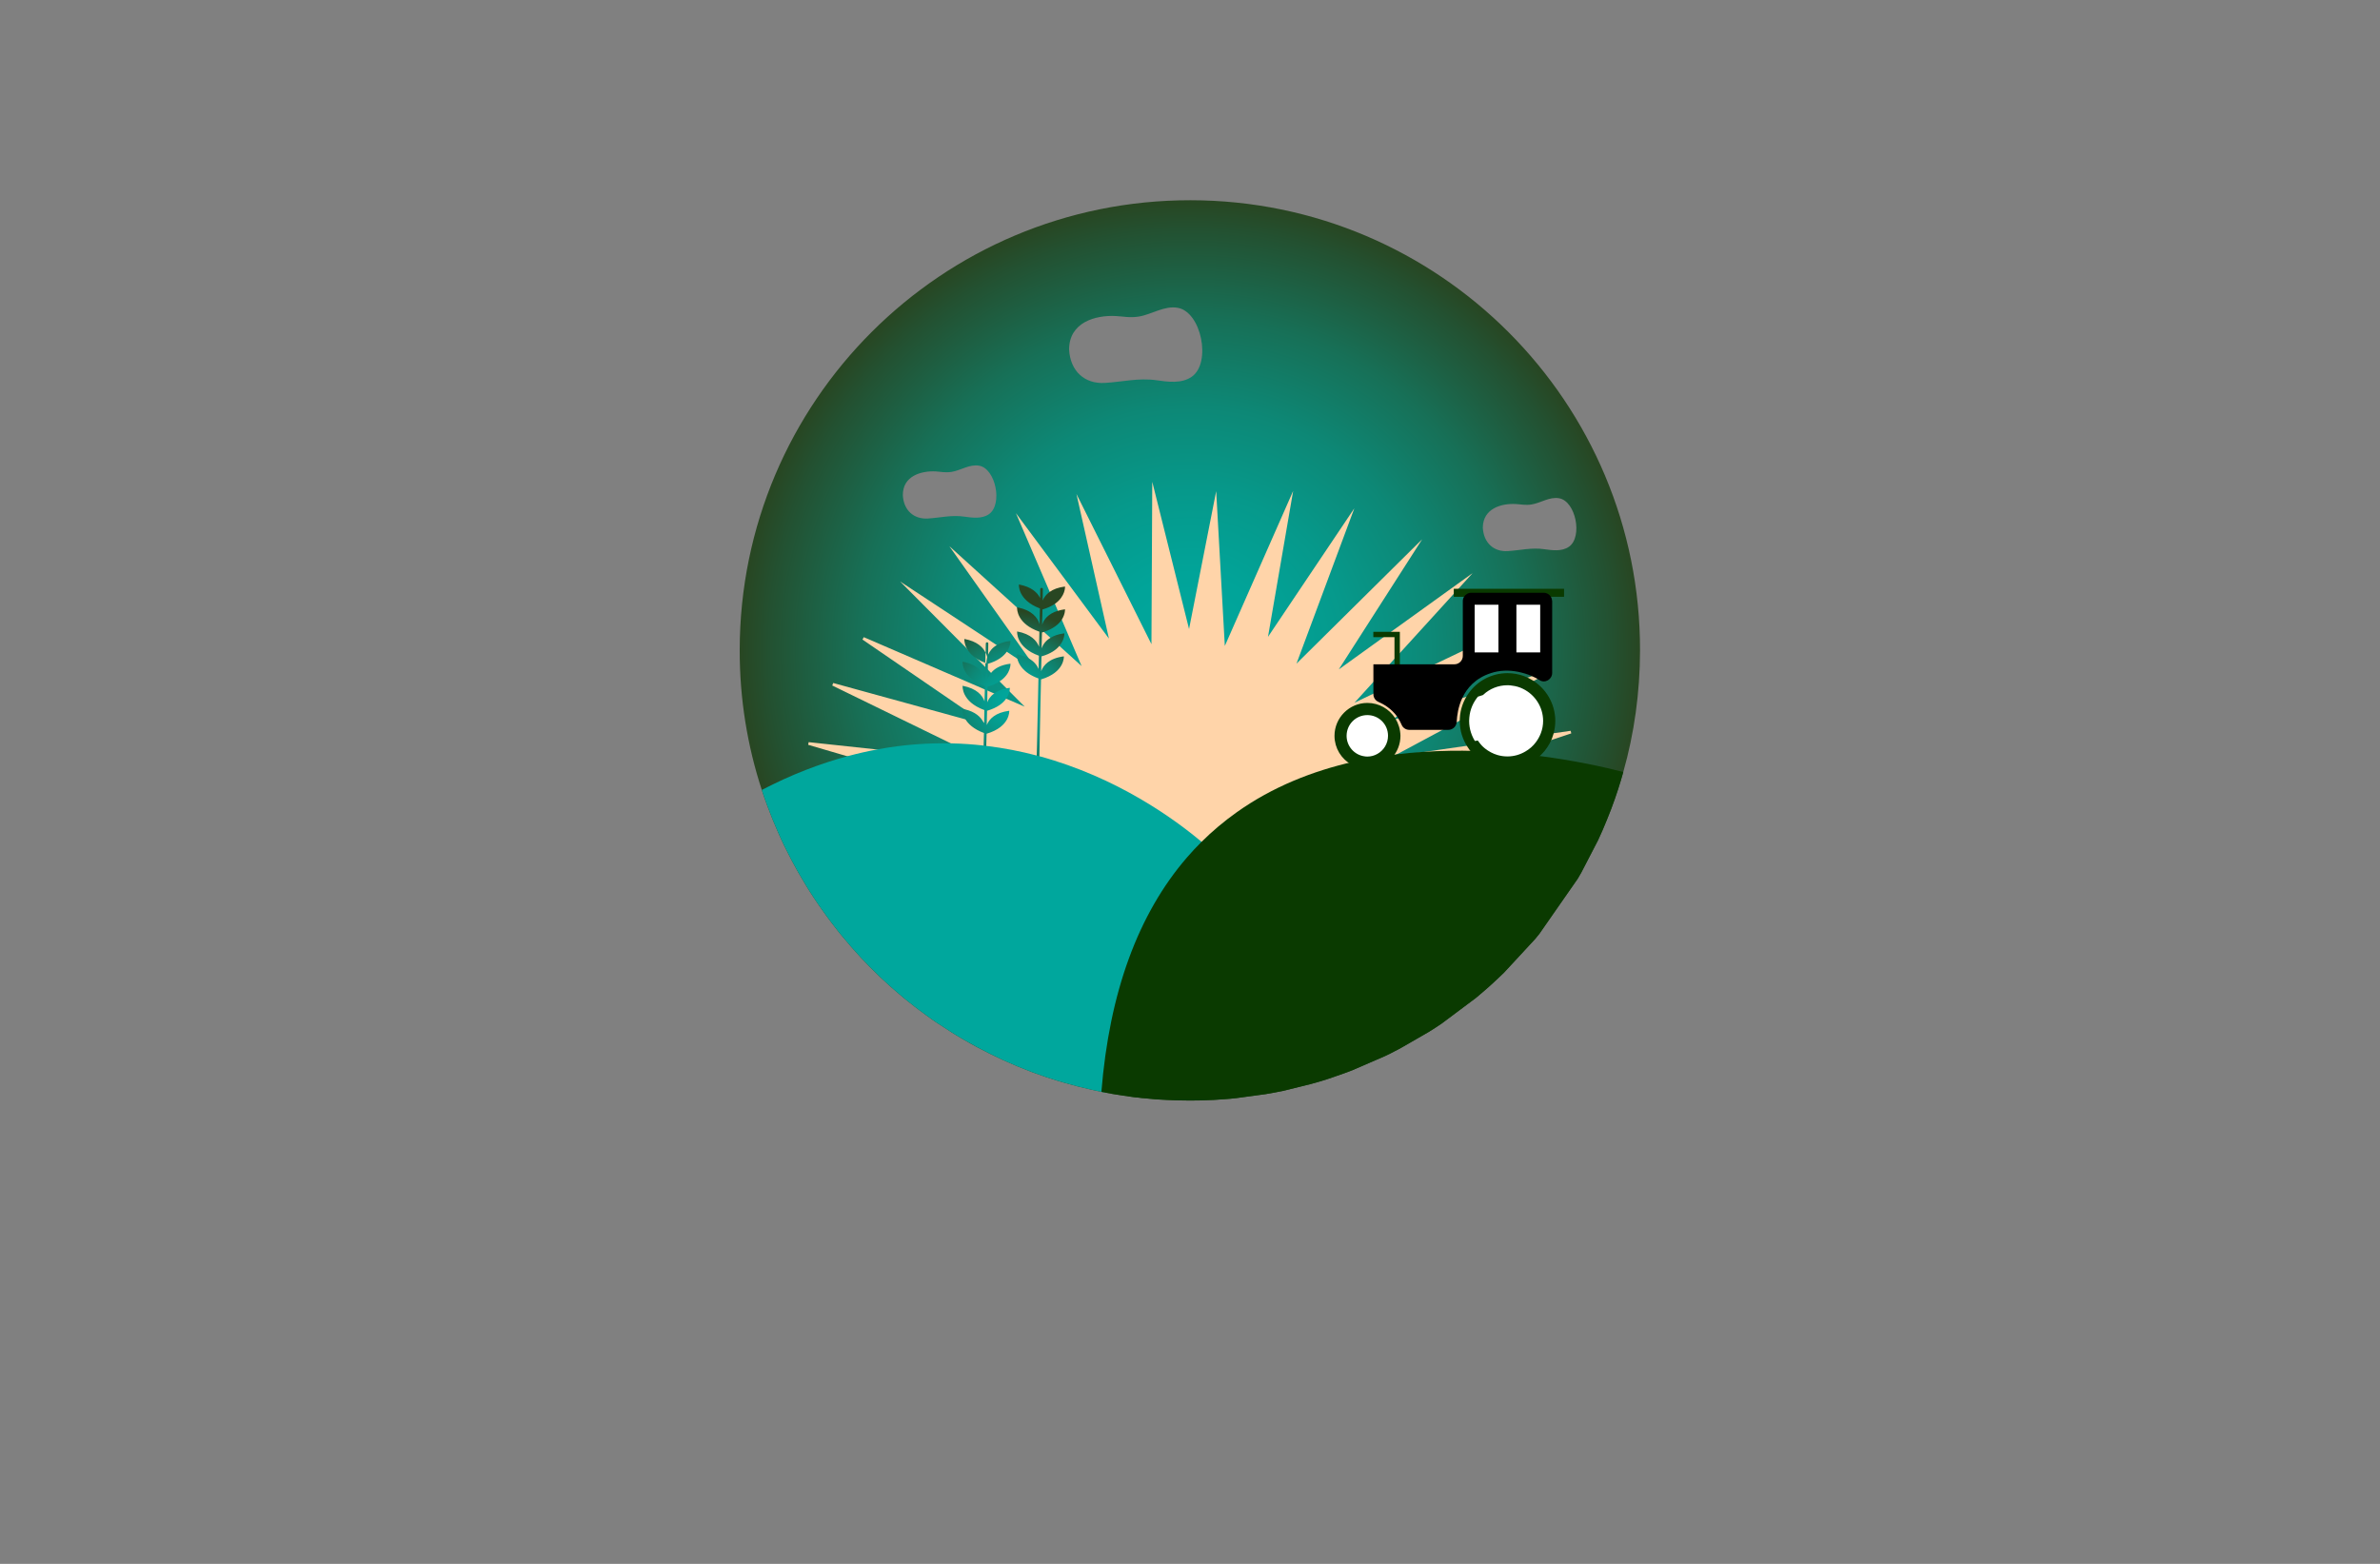 <?xml version="1.0" encoding="utf-8"?>
<!-- Generator: Adobe Illustrator 27.8.1, SVG Export Plug-In . SVG Version: 6.00 Build 0)  -->
<svg version="1.1" xmlns="http://www.w3.org/2000/svg" xmlns:xlink="http://www.w3.org/1999/xlink" x="0px" y="0px"
	 viewBox="0 0 350 230" style="enable-background:new 0 0 350 230;" xml:space="preserve">
<rect x="0" y="0" width="350" height="230" fill="#808080" stroke="none"/>
<style type="text/css">
	.st0{fill:#FFD4A9;}
	.st1{fill:#FFFFAB;}
	.st2{fill:#FFFECF;}
	.st3{fill:#CDFCD7;}
	.st4{fill:#D4FFF4;}
	.st5{fill:#C6FFAE;}
	.st6{fill:#FFFFB0;}
	.st7{fill:#E9FFAE;}
	.st8{fill:#FFE4AE;}
	.st9{fill:#D6D36E;}
	.st10{fill:#7C7B50;}
	.st11{fill:#E4D027;}
	.st12{fill:#14A639;}
	.st13{fill:#9ED834;}
	.st14{fill:#0B8813;}
	.st15{fill:#FEFEFE;}
	.st16{fill:#6BC53C;}
	.st17{fill:#89E051;}
	.st18{fill:#E2BF2B;}
	.st19{fill:#0C8149;}
	.st20{fill:#5B3A00;}
	.st21{fill:#72721D;}
	.st22{fill:#355600;}
	.st23{fill:#603200;}
	.st24{fill:#2BC152;}
	.st25{fill:#DCE041;}
	.st26{fill:#BCAF15;}
	.st27{fill:#0B7E21;}
	.st28{fill:#5C9E23;}
	.st29{fill:#0C4710;}
	.st30{fill:#00760D;}
	.st31{fill:#459B02;}
	.st32{fill:#FCAC01;}
	.st33{fill:#AEC600;}
	.st34{fill:#545913;}
	.st35{fill:#953327;}
	.st36{fill:#ABCB13;}
	.st37{fill:#FFE566;}
	.st38{fill:#72DD2C;}
	.st39{fill:url(#SVGID_1_);}
	.st40{fill:url(#SVGID_00000145017739326982557340000013544799786751500468_);}
	.st41{fill:url(#SVGID_00000039814289810914894780000006545209064686313130_);}
	.st42{fill:#C1B700;}
	.st43{fill:url(#SVGID_00000029752886799731034020000006904598082751442343_);}
	.st44{fill:#2F5A11;}
	.st45{fill:url(#SVGID_00000093872182584124107400000001822728882333493642_);}
	.st46{fill:#E8CB1B;}
	.st47{fill:#AFAA00;}
	.st48{fill:url(#SVGID_00000033363675139032733760000000363229078153090747_);}
	.st49{fill:#FFFFFF;}
	.st50{fill:url(#SVGID_00000158748541468493786050000017188065242436549273_);}
	.st51{fill:url(#SVGID_00000101818073649412349470000010599610566061465782_);}
	.st52{fill:#00A79D;}
	.st53{fill:#0A3A00;}
	.st54{fill:#FFFFFF;stroke:#0A3A00;stroke-miterlimit:10;}
	.st55{fill:url(#SVGID_00000179603969121874691040000006292188031061613452_);}
	.st56{fill:url(#SVGID_00000042016150600989567130000003425406577007973022_);}
	.st57{fill:url(#SVGID_00000124847547156527487230000014885079391501758393_);}
	.st58{fill:url(#SVGID_00000067200518574420734750000013673570751736831130_);}
	.st59{fill:url(#SVGID_00000015344061926543232510000000586267233397024696_);}
	.st60{fill:url(#SVGID_00000149377581422403954770000017883351107025442193_);}
	.st61{fill:url(#SVGID_00000181080157620722717650000014572577283593231250_);}
	.st62{fill:#327736;}
	.st63{fill:#1C4422;}
	.st64{fill:#F9F9F9;}
	.st65{fill:#7BAB47;}
	.st66{fill:#A0C73A;}
	.st67{fill:#284622;}
	.st68{fill:#D0DB58;}
	.st69{fill:none;stroke:#284622;stroke-width:3;stroke-linecap:round;stroke-linejoin:round;stroke-miterlimit:10;}
	.st70{fill:#EABC5E;}
	.st71{fill:#D9941B;}
	.st72{fill:#80C43E;}
	.st73{fill:#376818;}
	.st74{fill:#D7E285;}
	.st75{fill:#05320F;}
	.st76{fill:#329C44;}
	.st77{fill:url(#SVGID_00000086652015765263044550000002898210213681763256_);}
	.st78{fill:url(#SVGID_00000090987976783318022560000006807717291479643274_);}
	.st79{fill:#FAA100;}
	.st80{fill:url(#SVGID_00000181800134648036659040000006095792808871668663_);}
	.st81{fill:url(#SVGID_00000127751494966352818500000003594706608369508520_);}
	.st82{fill:url(#SVGID_00000075127195882213202250000010977499433080753026_);}
	.st83{fill:url(#SVGID_00000112632812185734368380000013165009126795452565_);}
	.st84{fill:url(#SVGID_00000055666915393100052870000013698540977144670623_);}
</style>
<g id="Logo1">
</g>
<g id="Logo2">
</g>
<g id="Logo3">
</g>
<g id="Logo4">
</g>
<g id="Logo5">
</g>
<g id="Logo6">
</g>
<g id="Logo7">
</g>
<g id="Logo8">
</g>
<g id="Logo9">
</g>
<g id="Logo10">
</g>
<g id="Logo11">
</g>
<g id="Logo12">
</g>
<g id="Logo13">
</g>
<g id="Logo14">
</g>
<g id="Logo15">
	<g>
		<radialGradient id="SVGID_1_" cx="175" cy="95.665" r="66.223" gradientUnits="userSpaceOnUse">
			<stop  offset="0" style="stop-color:#00A79D"/>
			<stop  offset="0.169" style="stop-color:#01A499"/>
			<stop  offset="0.352" style="stop-color:#06998B"/>
			<stop  offset="0.542" style="stop-color:#0D8876"/>
			<stop  offset="0.738" style="stop-color:#177057"/>
			<stop  offset="0.935" style="stop-color:#235131"/>
			<stop  offset="1" style="stop-color:#284622"/>
		</radialGradient>
		<path class="st39" d="M175.06,29.45c-36.58-0.03-66.25,29.58-66.28,66.16c-0.01,7.19,1.13,14.09,3.25,20.57
			c0.23,0.7,0.47,1.41,0.73,2.11c0.01,0.05,0.03,0.09,0.05,0.14c0.5,1.34,1.03,2.67,1.61,3.97c0.29,0.66,0.59,1.32,0.9,1.96
			c0.33,0.68,0.67,1.35,1.02,2.02c0.35,0.65,0.69,1.29,1.05,1.92c0.37,0.65,0.74,1.27,1.12,1.89c0.38,0.62,0.77,1.25,1.18,1.86
			c0.4,0.6,0.81,1.21,1.24,1.8c0.42,0.6,0.85,1.19,1.29,1.77c0.31,0.42,0.64,0.83,0.96,1.24c0.21,0.28,0.43,0.54,0.66,0.81
			c0.89,1.09,1.81,2.14,2.76,3.17c0.44,0.46,0.89,0.94,1.34,1.39c0.45,0.46,0.91,0.91,1.37,1.35c0.06,0.06,0.12,0.12,0.18,0.17
			c0.49,0.46,0.98,0.91,1.48,1.36c0.09,0.08,0.2,0.16,0.29,0.25c0.5,0.44,0.99,0.87,1.5,1.28c0.03,0.02,0.07,0.06,0.1,0.09
			c0.52,0.43,1.05,0.85,1.59,1.27c0.59,0.45,1.18,0.9,1.78,1.33c0.57,0.42,1.14,0.82,1.72,1.21c0.01,0.01,0.03,0.01,0.05,0.02
			c0.58,0.39,1.16,0.76,1.73,1.13c0.1,0.07,0.21,0.13,0.31,0.2c0.55,0.35,1.11,0.68,1.67,1c1.26,0.75,2.55,1.44,3.87,2.09
			c1.32,0.66,2.67,1.27,4.03,1.84c0.65,0.27,1.29,0.52,1.94,0.77c0.07,0.02,0.14,0.05,0.2,0.08c0.66,0.23,1.32,0.47,1.98,0.7
			c0.6,0.2,1.2,0.39,1.81,0.58c0.31,0.1,0.64,0.2,0.95,0.28c1.26,0.37,2.54,0.7,3.84,0.99c0.54,0.13,1.09,0.24,1.64,0.35
			c0.03,0.01,0.07,0.01,0.1,0.02c0.14,0.02,0.27,0.06,0.4,0.08c0.36,0.07,0.72,0.14,1.07,0.2c0.53,0.09,1.05,0.17,1.59,0.25
			c0.45,0.07,0.91,0.14,1.37,0.2c0.31,0.05,0.61,0.08,0.91,0.1c0.31,0.05,0.62,0.08,0.94,0.1c1.05,0.12,2.11,0.2,3.18,0.24
			c0.47,0.02,0.95,0.05,1.42,0.06c0.66,0.02,1.32,0.03,1.99,0.03h0.1c0.55,0,1.12-0.01,1.67-0.02l1.21-0.05
			c0.44-0.01,0.87-0.03,1.29-0.07l0.89-0.06c0.55-0.03,1.11-0.09,1.66-0.15l4.35-0.59c0.45-0.07,0.9-0.15,1.35-0.24
			c0.39-0.07,0.8-0.15,1.19-0.23l4.12-1.02c0.38-0.1,0.76-0.21,1.14-0.32l0.28-0.08c0.38-0.12,0.76-0.24,1.14-0.36l2.39-0.83
			c0.4-0.14,0.8-0.29,1.19-0.45l4.75-2.06c0.49-0.23,0.97-0.46,1.44-0.72c0.36-0.18,0.73-0.37,1.09-0.58l3.92-2.26
			c0.64-0.39,1.26-0.8,1.87-1.21l5.09-3.81c0.4-0.33,0.81-0.68,1.21-1.03c0.36-0.31,0.72-0.62,1.07-0.95l0.97-0.9
			c0.28-0.25,0.55-0.52,0.83-0.79l4.6-4.97c0.22-0.25,0.43-0.51,0.62-0.76l5.64-8.1c0.18-0.3,0.36-0.6,0.53-0.91l2.47-4.77
			c0.23-0.51,0.45-1,0.68-1.51c0.44-1.02,0.85-2.04,1.25-3.08c0.18-0.52,0.38-1.04,0.57-1.57l0.43-1.28
			c0.14-0.43,0.28-0.85,0.4-1.28c0.13-0.44,0.25-0.87,0.38-1.31c1.61-5.67,2.45-11.67,2.46-17.85
			C241.25,59.14,211.63,29.47,175.06,29.45z M222.9,74.13c0.73,0.03,1.43,0.21,2.34,0.06c1.35-0.22,2.63-1.16,4.04-0.91
			c2.44,0.42,3.5,5.68,1.46,7.12c-1.06,0.75-2.48,0.53-3.67,0.37c-1.84-0.27-3.51,0.17-5.34,0.28c-2.04,0.13-3.55-1.19-3.67-3.45
			C218.09,74.79,220.77,74.01,222.9,74.13z M164.1,46.48c1.04,0.05,2.03,0.29,3.35,0.08c1.92-0.3,3.74-1.64,5.74-1.29
			c3.47,0.59,4.99,8.07,2.08,10.13c-1.51,1.06-3.55,0.76-5.23,0.52c-2.62-0.37-5,0.25-7.6,0.4c-2.9,0.16-5.05-1.7-5.22-4.92
			C157.23,47.42,161.06,46.32,164.1,46.48z M137.6,69.33c0.73,0.05,1.42,0.21,2.35,0.07c1.35-0.22,2.63-1.16,4.04-0.91
			c2.43,0.42,3.5,5.67,1.46,7.12c-1.06,0.75-2.5,0.53-3.67,0.37c-1.85-0.27-3.51,0.17-5.34,0.28c-2.04,0.12-3.56-1.19-3.67-3.45
			C132.77,69.99,135.46,69.23,137.6,69.33z"/>
		<path class="st0" d="M206.95,120.28l25.86-4.87l-0.03-0.38l-23.81,0.23l9.93-3.33l0.55-0.18l0.61-0.21l2.32-0.77l3.87-1.29
			l0.62-0.21l0.57-0.2l3.63-1.21l-0.09-0.38l-3.06,0.44l-0.44,0.07l-0.44,0.06l-9.95,1.43l-0.45,0.07l-0.43,0.06l-6.78,0.98h-0.03
			l-4.55,0.66l0.54-0.29l6.71-3.6l2.09-1.12l0.96-0.52l0.42-0.22l0.42-0.23l8.19-4.39l0.42-0.23h0.01l0.4-0.21l1.06-0.58l1.1-0.59
			l-0.15-0.37l-1.74,0.55l-1.41,0.44l-0.67,0.21l-0.79,0.25l-4.6,1.44l-0.79,0.25l-0.67,0.21l-1.33,0.42l-9.43,2.98l-0.85,0.27
			l-0.07,0.02l0.06-0.05l0.69-0.52l12.59-9.41l2.33-1.74l2.1-1.57l-0.21-0.33l-1.89,0.91l-3.5,1.68l-1.76,0.83L211,97.69l-9.03,4.33
			l-2.78,1.33l2.78-3.06l2.37-2.6l0.74-0.81l0.79-0.85l7.94-8.72l0.66-0.72l2.1-2.31l-12.01,8.64l-1.1,0.79l-6.58,4.74l12.26-19.14
			l-18.48,18.29l8.51-22.85l-12.7,18.91l3.7-21.46l-10.05,22.8l-1.27-22.76l-3.99,20.27l-5.41-21.65l-0.12,23.88l-11.03-22.09
			l4.78,21.27L149.4,75.47l4.97,11.57l0.76,1.76l0.44,1.03l0.57,1.31l2.92,6.82l-3.27-2.96l-1.31-1.19l-0.97-0.88l-0.27-0.24
			l-0.25-0.23l-0.14-0.12l-3.28-2.98l-9.96-9.03l11.71,16.54l1.4,1.96l0.1,0.15l-0.12-0.07l-3.11-2.04l-1.54-1.02l-1.47-0.97
			l-14.21-9.36l9.76,9.81l1.64,1.65l1.1,1.1l0.38,0.38l0.49,0.5l2.28,2.28l0.42,0.43l2.25,2.26l-2.74-1.18l-1.76-0.76l-1-0.44
			l-0.38-0.16l-17.78-7.68l-0.2,0.35l14.99,10.27l2.78,1.91l0.09,0.06l0.38,0.27l0.03,0.03l0.13,0.08l-0.14-0.03l-0.02-0.01
			l-0.35-0.09l-0.05-0.01l-2.76-0.76l-19.38-5.33l-0.14,0.37l17.51,8.54l4.67,2.28l0.38,0.2l0.3,0.14l-0.3-0.03l-0.39-0.03
			l-15.49-1.68l-10.15-1.09l-0.07,0.39l5.8,1.7l16.63,4.89l-23.83,0.62l-0.02,0.39l26.05,3.93l-25.86,4.87l0.05,0.39l56.86-0.18
			h1.24l0.28-0.01l3.05-0.08l53.87-1.41l0.02-0.39L206.95,120.28z"/>
		
			<radialGradient id="SVGID_00000132803105091236482660000017058866348964042118_" cx="149.077" cy="103.148" r="13.268" gradientUnits="userSpaceOnUse">
			<stop  offset="0" style="stop-color:#00A79D"/>
			<stop  offset="0.169" style="stop-color:#01A499"/>
			<stop  offset="0.352" style="stop-color:#06998B"/>
			<stop  offset="0.542" style="stop-color:#0D8876"/>
			<stop  offset="0.738" style="stop-color:#177057"/>
			<stop  offset="0.935" style="stop-color:#235131"/>
			<stop  offset="1" style="stop-color:#284622"/>
		</radialGradient>
		<path style="fill:url(#SVGID_00000132803105091236482660000017058866348964042118_);" d="M152.98,86.65
			c-0.01,0.44-0.02,0.88-0.02,1.32c-0.01,0.51-0.02,1.02-0.03,1.52c-0.02,0.76-0.03,1.51-0.05,2.28c-0.01,0.18-0.01,0.38-0.02,0.57
			c0,0.18,0,0.38-0.01,0.57c-0.01,0.74-0.02,1.48-0.05,2.22v0.17c-0.01,0.38-0.01,0.76-0.02,1.14c-0.01,0.65-0.02,1.31-0.05,1.95
			v0.44c0,0.02,0,0.06-0.01,0.08c0,0.29-0.01,0.59-0.01,0.88c-0.07,3.06-0.14,6.12-0.2,9.17c-0.01,0.73-0.03,1.44-0.05,2.16
			c-0.01,0.33-0.01,0.68-0.02,1.02c0,0.25,0.39,0.25,0.39,0c0.01-0.3,0.01-0.61,0.02-0.91c0.06-2.59,0.12-5.15,0.16-7.74
			c0.02-1.19,0.06-2.37,0.08-3.56c0.01-0.4,0.01-0.82,0.02-1.24c0.01-0.72,0.03-1.43,0.05-2.15c0.01-0.4,0.02-0.82,0.02-1.24
			c0.02-0.76,0.03-1.52,0.05-2.29c0.01-0.1,0.01-0.22,0.01-0.34c0-0.27,0.01-0.53,0.01-0.81c0,0,0,0,0-0.01
			c0.02-0.68,0.03-1.36,0.05-2.04v-0.18c0.01-0.45,0.02-0.9,0.03-1.35c0.01-0.54,0.02-1.09,0.03-1.63
			C153.38,86.4,152.98,86.4,152.98,86.65z M156.45,96.53c-2.16,0.28-3,1.31-3.33,2.16c-0.09,0.23-0.15,0.45-0.17,0.64
			c-0.03,0.24-0.03,0.44-0.02,0.55c0,0.06,0,0.09,0,0.09c0.06-0.01,0.12-0.03,0.17-0.05C156.62,98.87,156.45,96.53,156.45,96.53z
			 M153.25,92.68c0,0.12,0,0.23-0.01,0.34c0.1-0.03,0.2-0.06,0.28-0.09L153.25,92.68z M156.52,93.15c-0.88,0.1-1.54,0.35-2.03,0.65
			c-0.73,0.43-1.1,0.99-1.29,1.5c-0.13,0.32-0.18,0.62-0.18,0.85c-0.02,0.16-0.02,0.29-0.01,0.36c0,0.05,0,0.08,0,0.08
			c0.06-0.01,0.12-0.03,0.17-0.06c1.34-0.38,2.15-0.97,2.62-1.55C156.59,94.05,156.52,93.15,156.52,93.15z M153.25,92.68
			c0,0.12,0,0.23-0.01,0.34c0.1-0.03,0.2-0.06,0.28-0.09L153.25,92.68z M153.25,92.68c0,0.12,0,0.23-0.01,0.34
			c0.1-0.03,0.2-0.06,0.28-0.09L153.25,92.68z M156.62,89.61c-0.39,0.05-0.74,0.13-1.05,0.22c-1.46,0.44-2.06,1.31-2.31,2.03
			c0,0.01,0,0.01,0,0.01c-0.09,0.25-0.13,0.5-0.14,0.69c-0.03,0.3-0.01,0.49-0.01,0.49c0.05-0.01,0.09-0.02,0.13-0.03
			c0.1-0.03,0.2-0.06,0.28-0.09c1.43-0.46,2.21-1.17,2.62-1.79C156.67,90.31,156.62,89.61,156.62,89.61z M156.62,86.26
			c-1.02,0.13-1.74,0.42-2.25,0.79c-0.53,0.37-0.84,0.82-1.03,1.24c-0.06,0.14-0.1,0.28-0.14,0.4c-0.1,0.37-0.12,0.69-0.12,0.87
			c0,0.09,0.01,0.15,0.01,0.15c0.07-0.02,0.14-0.03,0.21-0.07c0.77-0.22,1.37-0.52,1.83-0.83
			C156.73,87.67,156.62,86.26,156.62,86.26z M152.95,99.32c-0.01-0.25-0.08-0.59-0.22-0.94c-0.22-0.52-0.64-1.09-1.4-1.52
			c-0.45-0.27-1.04-0.49-1.78-0.62c0,0-0.02,0.24,0.06,0.62c0.17,0.77,0.82,2.09,3.1,2.92c0.07,0.03,0.14,0.07,0.22,0.09
			c0.01,0,0.02,0.01,0.03,0.01C152.96,99.89,152.99,99.67,152.95,99.32z M152.8,95.12c-0.32-0.85-1.16-1.87-3.22-2.25
			c0,0-0.23,2.32,3.2,3.57c0.07,0.03,0.15,0.06,0.22,0.08c0,0,0.02-0.14,0.01-0.36C152.99,95.9,152.96,95.53,152.8,95.12z
			 M152.99,92.45c-0.01-0.2-0.05-0.43-0.12-0.68c-0.28-0.89-1.07-2.03-3.3-2.45c0,0,0,0.01,0,0.03c-0.01,0.29,0.01,2.4,3.27,3.55
			c0.05,0.02,0.1,0.05,0.15,0.06C152.99,92.96,153.03,92.76,152.99,92.45z M153.2,88.68c-0.05-0.22-0.13-0.46-0.24-0.72
			c-0.39-0.8-1.25-1.65-3.12-2c0,0-0.23,2.26,3.08,3.52c0.06,0.02,0.1,0.05,0.16,0.06c0.06,0.03,0.12,0.05,0.17,0.07
			C153.26,89.62,153.32,89.23,153.2,88.68z M144.97,94.65c-0.01,0.44-0.02,0.89-0.02,1.33c0.12,0.24,0.2,0.47,0.24,0.68
			c-0.1,0.39-0.12,0.72-0.12,0.9c-0.06-0.02-0.1-0.03-0.16-0.07c-0.01,0.2-0.01,0.38-0.01,0.58c-0.02,0.58-0.03,1.17-0.05,1.74
			c-0.01,0.37-0.01,0.74-0.02,1.11v0.45c-0.02,0.59-0.03,1.18-0.05,1.77v0.15c-0.01,0.38-0.01,0.76-0.02,1.14
			c-0.01,0.61-0.03,1.22-0.03,1.84c-0.01,0.05-0.01,0.08-0.01,0.12v0.12c-0.01,0.44-0.02,0.87-0.02,1.29
			c-0.02,0.62-0.03,1.24-0.05,1.85c-0.01,0.66-0.02,1.31-0.03,1.95c-0.01,0.09-0.01,0.18-0.01,0.27c-0.03,1.7-0.07,3.4-0.1,5.09
			c-0.02,1.06-0.05,2.11-0.07,3.18c-0.01,0.25,0.39,0.25,0.39,0c0.06-2.75,0.12-5.5,0.17-8.24v-0.1c0.01-0.1,0.01-0.2,0.01-0.3
			c0.01-0.6,0.02-1.2,0.03-1.8c0.01-0.59,0.02-1.19,0.05-1.78c0-0.4,0.01-0.82,0.02-1.22v-0.15c0.01-0.67,0.02-1.33,0.05-2
			c0-0.42,0.01-0.82,0.02-1.24c0.01-0.59,0.02-1.18,0.03-1.77c0.01-0.17,0.01-0.36,0.01-0.53c0.01-0.39,0.02-0.77,0.02-1.17
			c0.01-0.46,0.02-0.92,0.03-1.39c0-0.21,0.01-0.43,0.01-0.64v-0.18c0.01-0.45,0.02-0.9,0.03-1.36c0.01-0.53,0.02-1.07,0.03-1.62
			C145.36,94.4,144.97,94.4,144.97,94.65z M148.42,104.53c-2.06,0.27-2.92,1.21-3.28,2.04c0,0.02-0.01,0.03-0.01,0.05
			c-0.01,0.02-0.02,0.05-0.02,0.07c-0.09,0.23-0.15,0.45-0.17,0.64c-0.03,0.25-0.03,0.45-0.02,0.55c0,0.06,0,0.09,0,0.09
			c0.06-0.01,0.12-0.03,0.17-0.06C148.59,106.88,148.42,104.53,148.42,104.53z M148.5,101.16c-0.16,0.02-0.31,0.05-0.46,0.07
			c-0.8,0.16-1.39,0.43-1.83,0.75c-0.55,0.39-0.87,0.89-1.04,1.33c-0.13,0.32-0.17,0.61-0.18,0.84c0,0.16-0.01,0.28-0.02,0.34
			c0,0.02,0,0.03,0,0.03c0,0.06,0.01,0.08,0.01,0.08c0.06-0.01,0.12-0.03,0.17-0.06c1.55-0.45,2.38-1.16,2.82-1.8
			c0.29-0.42,0.42-0.8,0.49-1.09C148.51,101.35,148.5,101.16,148.5,101.16z M148.6,97.61c-1.49,0.18-2.36,0.74-2.84,1.34
			c-0.25,0.29-0.42,0.6-0.52,0.89c-0.23,0.66-0.16,1.21-0.16,1.21c0.05-0.01,0.09-0.02,0.14-0.05c0.76-0.21,1.35-0.5,1.8-0.8
			C148.71,99.08,148.6,97.61,148.6,97.61z M148.59,94.26c-0.85,0.1-1.49,0.32-1.99,0.61c-0.68,0.39-1.06,0.91-1.28,1.4
			c-0.06,0.14-0.1,0.27-0.14,0.39c-0.1,0.39-0.12,0.72-0.12,0.9c0,0.08,0.01,0.14,0.01,0.14c0.07-0.02,0.14-0.03,0.21-0.07
			c1.51-0.45,2.33-1.14,2.78-1.79C148.65,95,148.59,94.26,148.59,94.26z M145.1,106.61l-0.35-0.09c-0.01-0.03-0.03-0.08-0.05-0.13
			c-0.02-0.06-0.05-0.12-0.08-0.17c-0.37-0.74-1.16-1.54-2.78-1.91c-0.1-0.02-0.21-0.05-0.31-0.07c0,0-0.07,0.68,0.42,1.5
			c0.4,0.69,1.19,1.48,2.74,2.06c0.07,0.02,0.14,0.06,0.22,0.08c0.01,0,0.02,0.01,0.03,0.01c0,0,0.03-0.22-0.01-0.57
			c0.02-0.18,0.08-0.4,0.17-0.64V106.61z M144.78,103.14c-0.31-0.87-1.14-1.89-3.22-2.28c0,0-0.23,2.32,3.2,3.57
			c0.07,0.03,0.14,0.06,0.21,0.08c0,0,0-0.01,0-0.03c0.01-0.06,0.02-0.17,0.02-0.34C144.98,103.91,144.94,103.54,144.78,103.14z
			 M144.85,99.82c-0.25-0.9-1.04-2.08-3.29-2.5c0,0-0.23,2.36,3.27,3.6c0.05,0.01,0.09,0.03,0.14,0.05
			C144.97,100.97,145.05,100.46,144.85,99.82z M145.19,96.66c-0.1,0.39-0.12,0.72-0.12,0.9c0.06,0.02,0.1,0.03,0.16,0.06
			C145.23,97.62,145.3,97.22,145.19,96.66z M141.82,93.97c0,0-0.06,0.59,0.33,1.35c0.27,0.52,0.75,1.12,1.64,1.65
			c0.31,0.18,0.68,0.37,1.11,0.52c0-0.51,0.01-1,0.03-1.51C144.56,95.19,143.69,94.32,141.82,93.97z"/>
		<path class="st52" d="M179.11,126.02c-0.2-0.21-1.03-1.02-2.41-2.21c-3.92-3.3-12.35-9.47-23.84-12.59
			c-0.13-0.03-0.27-0.07-0.39-0.1c-2.36-0.62-4.83-1.11-7.43-1.42c-0.13-0.01-0.25-0.03-0.39-0.05c-1.52-0.17-3.1-0.29-4.7-0.32
			c-3.45-0.08-7.07,0.17-10.84,0.87c-1.46,0.27-2.93,0.6-4.42,1c-4.08,1.1-8.31,2.71-12.66,4.98c0.23,0.7,0.47,1.41,0.73,2.11
			c0.01,0.05,0.03,0.09,0.05,0.14c0.5,1.34,1.03,2.67,1.61,3.97c0.29,0.66,0.59,1.32,0.9,1.96c0.33,0.68,0.67,1.35,1.02,2.02
			c0.35,0.65,0.69,1.29,1.05,1.92c0.37,0.65,0.74,1.27,1.12,1.89c0.38,0.62,0.77,1.25,1.18,1.86c0.4,0.6,0.81,1.21,1.24,1.8
			c0.42,0.6,0.85,1.19,1.29,1.77c0.31,0.42,0.64,0.83,0.96,1.24c0.21,0.28,0.43,0.54,0.66,0.81c0.89,1.09,1.81,2.14,2.76,3.17
			c0.44,0.46,0.89,0.94,1.34,1.39c0.45,0.46,0.91,0.91,1.37,1.35c0.06,0.06,0.12,0.12,0.18,0.17c0.49,0.46,0.98,0.91,1.48,1.36
			c0.09,0.08,0.2,0.16,0.29,0.25c0.5,0.44,0.99,0.87,1.5,1.28c0.03,0.02,0.07,0.06,0.1,0.09c0.52,0.43,1.05,0.85,1.59,1.27
			c0.59,0.45,1.18,0.9,1.78,1.33c0.57,0.42,1.14,0.82,1.72,1.21c0.01,0.01,0.03,0.01,0.05,0.02c0.58,0.39,1.16,0.76,1.73,1.13
			c0.1,0.07,0.21,0.13,0.31,0.2c0.55,0.35,1.11,0.68,1.67,1c1.26,0.74,2.55,1.43,3.87,2.09c1.32,0.66,2.67,1.27,4.03,1.84
			c0.65,0.27,1.29,0.52,1.94,0.77c0.07,0.02,0.14,0.05,0.2,0.08c0.66,0.23,1.32,0.47,1.98,0.7c0.6,0.2,1.2,0.39,1.81,0.58
			c0.31,0.1,0.64,0.2,0.95,0.28c1.26,0.37,2.54,0.7,3.84,0.99c0.54,0.13,1.09,0.24,1.64,0.35c0.03,0.01,0.07,0.01,0.1,0.02
			c0.14,0.02,0.27,0.06,0.4,0.08v-0.01c0.69-5.56,4.01-25.33,16.69-34.62C179.16,126.06,179.15,126.05,179.11,126.02z"/>
		<path class="st53" d="M225.76,111.1c-0.18-0.01-0.37-0.03-0.55-0.06c-0.21-0.02-0.42-0.05-0.62-0.08
			c-0.72-0.07-1.44-0.14-2.18-0.21c-1.4-0.12-2.84-0.22-4.32-0.28c-0.21,0-0.42-0.01-0.62-0.02c-0.18,0-0.38-0.01-0.57-0.01
			c-2.41-0.07-4.91-0.03-7.44,0.13h-0.03c-1.33,0.08-2.66,0.21-4.01,0.37c-0.35,0.05-0.7,0.09-1.06,0.14
			c-0.23,0.03-0.45,0.06-0.67,0.09c-0.29,0.05-0.58,0.09-0.87,0.14c-0.75,0.12-1.5,0.25-2.25,0.4c-0.29,0.06-0.58,0.12-0.87,0.18
			c-0.22,0.05-0.45,0.09-0.67,0.14c-5.98,1.36-11.89,3.68-17.17,7.44c-1.84,1.31-3.56,2.75-5.15,4.33c-0.74,0.73-1.46,1.5-2.15,2.3
			c-7.2,8.33-11.42,19.88-12.59,34.48c0.03,0.01,0.07,0.01,0.1,0.02c0.14,0.02,0.27,0.05,0.4,0.07c0.36,0.08,0.72,0.14,1.07,0.21
			c0.53,0.09,1.05,0.17,1.59,0.25c0.45,0.07,0.91,0.14,1.37,0.2c0.31,0.05,0.61,0.08,0.91,0.1c0.31,0.05,0.62,0.08,0.94,0.1
			c1.05,0.12,2.11,0.2,3.18,0.24c0.47,0.02,0.95,0.05,1.42,0.06c0.66,0.02,1.32,0.03,1.99,0.03h0.1c0.55,0,1.12-0.01,1.67-0.02
			l1.21-0.05c0.44-0.01,0.87-0.03,1.29-0.07l0.89-0.06c0.55-0.03,1.11-0.09,1.66-0.15l4.35-0.59c0.45-0.07,0.9-0.15,1.35-0.24
			c0.39-0.07,0.8-0.15,1.19-0.23l4.12-1.02c0.38-0.1,0.76-0.21,1.14-0.32l0.28-0.08c0.38-0.12,0.76-0.24,1.14-0.36l2.39-0.83
			c0.4-0.14,0.8-0.29,1.19-0.45l4.75-2.06c0.49-0.23,0.97-0.46,1.44-0.72c0.36-0.18,0.73-0.37,1.09-0.58l3.92-2.26
			c0.64-0.39,1.26-0.8,1.87-1.21l5.09-3.81c0.4-0.33,0.81-0.68,1.21-1.03c0.36-0.31,0.72-0.62,1.07-0.95l0.97-0.9
			c0.28-0.25,0.55-0.52,0.83-0.79l4.6-4.97c0.22-0.25,0.43-0.51,0.62-0.76l5.64-8.1c0.18-0.3,0.36-0.6,0.53-0.91l2.47-4.77
			c0.23-0.51,0.45-1,0.68-1.51c0.44-1.02,0.85-2.04,1.25-3.08c0.18-0.52,0.38-1.04,0.57-1.57l0.43-1.28
			c0.14-0.43,0.28-0.85,0.4-1.28c0.13-0.44,0.25-0.87,0.38-1.31C236.14,112.87,231.5,111.81,225.76,111.1z"/>
		<g>
			<path class="st54" d="M224.19,100.86c-0.54-0.27-1.14-0.45-1.77-0.52c-0.24-0.05-0.49-0.06-0.74-0.06c-1.49,0-2.84,0.57-3.86,1.5
				l-0.79,0.25c-0.82,0.95-1.35,2.14-1.46,3.44c-0.02,0.17-0.03,0.36-0.03,0.54c0,1.31,0.42,2.52,1.11,3.51l0.45-0.07
				c0.28,0.38,0.6,0.73,0.97,1.02c0.59,0.47,1.26,0.83,2,1.05c0.51,0.15,1.05,0.23,1.61,0.23c1.06,0,2.04-0.29,2.9-0.8
				c0.66-0.38,1.24-0.89,1.69-1.5c0.32-0.43,0.59-0.91,0.79-1.43c0.24-0.62,0.37-1.31,0.37-2.01
				C227.42,103.76,226.1,101.79,224.19,100.86z M225.02,100.42c-0.36-0.22-0.74-0.4-1.14-0.54c-0.68-0.24-1.42-0.38-2.19-0.38
				c-2.19,0-4.14,1.09-5.31,2.75c-0.7,0.98-1.14,2.17-1.2,3.45c-0.01,0.1-0.01,0.22-0.01,0.32c0,1.32,0.39,2.54,1.07,3.57
				c0.18,0.3,0.4,0.59,0.66,0.85c0.57,0.62,1.25,1.13,2.02,1.48c0.84,0.42,1.78,0.64,2.77,0.64c1.55,0,2.97-0.54,4.08-1.46
				c0.7-0.54,1.28-1.25,1.7-2.04c0.2-0.37,0.36-0.75,0.47-1.16c0.18-0.59,0.28-1.22,0.28-1.88
				C228.21,103.64,226.92,101.55,225.02,100.42z M224.61,100.63h-0.01c-0.44-0.24-0.9-0.43-1.4-0.54c-0.49-0.13-0.99-0.2-1.52-0.2
				c-1.86,0-3.53,0.83-4.64,2.15c-0.82,0.95-1.35,2.14-1.46,3.44c-0.02,0.17-0.03,0.36-0.03,0.54c0,1.31,0.42,2.52,1.11,3.51
				c0.23,0.33,0.5,0.65,0.8,0.92c0.58,0.55,1.26,0.99,2.01,1.28c0.68,0.27,1.43,0.42,2.22,0.42c1.32,0,2.53-0.4,3.52-1.11
				c0.68-0.47,1.25-1.09,1.69-1.79c0.24-0.39,0.45-0.82,0.6-1.28c0.21-0.61,0.32-1.27,0.32-1.95
				C227.81,103.7,226.52,101.68,224.61,100.63z M201.08,104.67c-1.96,0-3.55,1.58-3.55,3.55c0,1.77,1.31,3.25,3.01,3.5
				c0.17,0.03,0.35,0.05,0.53,0.05c0.62,0,1.21-0.16,1.72-0.45c1.09-0.6,1.83-1.77,1.83-3.1
				C204.63,106.25,203.04,104.67,201.08,104.67z M201.08,104.67c-1.96,0-3.55,1.58-3.55,3.55c0,1.77,1.31,3.25,3.01,3.5
				c0.17,0.03,0.35,0.05,0.53,0.05c0.62,0,1.21-0.16,1.72-0.45c1.09-0.6,1.83-1.77,1.83-3.1
				C204.63,106.25,203.04,104.67,201.08,104.67z M201.08,104.67c-1.96,0-3.55,1.58-3.55,3.55c0,1.77,1.31,3.25,3.01,3.5
				c0.17,0.03,0.35,0.05,0.53,0.05c0.62,0,1.21-0.16,1.72-0.45c1.09-0.6,1.83-1.77,1.83-3.1
				C204.63,106.25,203.04,104.67,201.08,104.67z M204.76,105.91c0-0.01,0-0.01-0.01-0.02c-0.77-1.2-2.13-2.01-3.66-2.01
				c-2.39,0-4.34,1.95-4.34,4.34c0,1.64,0.92,3.08,2.28,3.82c0.61,0.34,1.32,0.52,2.07,0.52c1.29,0,2.46-0.58,3.26-1.48
				c0.68-0.76,1.09-1.77,1.09-2.86C205.43,107.36,205.18,106.58,204.76,105.91z M203.67,111.17c-0.69,0.61-1.59,0.98-2.59,0.98
				c-0.49,0-0.96-0.09-1.4-0.25c-1.49-0.57-2.55-2-2.55-3.68c0-2.18,1.77-3.95,3.95-3.95c2.17,0,3.94,1.77,3.94,3.95
				C205.02,109.39,204.5,110.46,203.67,111.17z M201.08,104.67c-1.96,0-3.55,1.58-3.55,3.55c0,1.77,1.31,3.25,3.01,3.5
				c0.17,0.03,0.35,0.05,0.53,0.05c0.62,0,1.21-0.16,1.72-0.45c1.09-0.6,1.83-1.77,1.83-3.1
				C204.63,106.25,203.04,104.67,201.08,104.67z M201.08,104.67c-1.96,0-3.55,1.58-3.55,3.55c0,1.77,1.31,3.25,3.01,3.5
				c0.17,0.03,0.35,0.05,0.53,0.05c0.62,0,1.21-0.16,1.72-0.45c1.09-0.6,1.83-1.77,1.83-3.1
				C204.63,106.25,203.04,104.67,201.08,104.67z M201.08,104.67c-1.96,0-3.55,1.58-3.55,3.55c0,1.77,1.31,3.25,3.01,3.5
				c0.17,0.03,0.35,0.05,0.53,0.05c0.62,0,1.21-0.16,1.72-0.45c1.09-0.6,1.83-1.77,1.83-3.1
				C204.63,106.25,203.04,104.67,201.08,104.67z M201.08,104.67c-1.96,0-3.55,1.58-3.55,3.55c0,1.77,1.31,3.25,3.01,3.5
				c0.17,0.03,0.35,0.05,0.53,0.05c0.62,0,1.21-0.16,1.72-0.45c1.09-0.6,1.83-1.77,1.83-3.1
				C204.63,106.25,203.04,104.67,201.08,104.67z"/>
			<path class="st53" d="M213.79,86.59v1.18h16.22v-1.18H213.79z M201.96,92.92v0.79h3.11v4.86h0.79v-5.65H201.96z"/>
			<path d="M228.07,87.77c-0.22-0.36-0.6-0.59-1.05-0.59h-10.67c-0.45,0-0.83,0.23-1.05,0.59c-0.12,0.18-0.18,0.42-0.18,0.65v8.04
				c0,0.68-0.55,1.24-1.24,1.24h-11.91v4.4c0,0.5,0.3,0.94,0.75,1.13c0.74,0.32,1.88,0.97,2.73,2.14c0.06,0.08,0.13,0.17,0.17,0.28
				c0.18,0.28,0.35,0.59,0.49,0.92c0.18,0.47,0.64,0.77,1.13,0.77h5.75c0.64,0,1.17-0.49,1.22-1.12c0.01-0.02,0.01-0.05,0.01-0.07
				c0.05-0.91,0.22-2.21,0.82-3.49c0.69-1.48,1.95-2.93,4.2-3.66c1.28-0.43,2.67-0.46,3.99-0.2c0.62,0.13,1.35,0.32,2.06,0.64
				c0.27,0.12,0.54,0.25,0.8,0.4c0.1,0.06,0.21,0.12,0.3,0.18c0.81,0.53,1.87-0.09,1.87-1.05V88.42
				C228.25,88.19,228.18,87.95,228.07,87.77z"/>
			<path class="st49" d="M223,88.94v7.01h3.5v-7.01H223z M216.86,88.94v7.01h3.5v-7.01H216.86z"/>
		</g>
	</g>
</g>
</svg>
